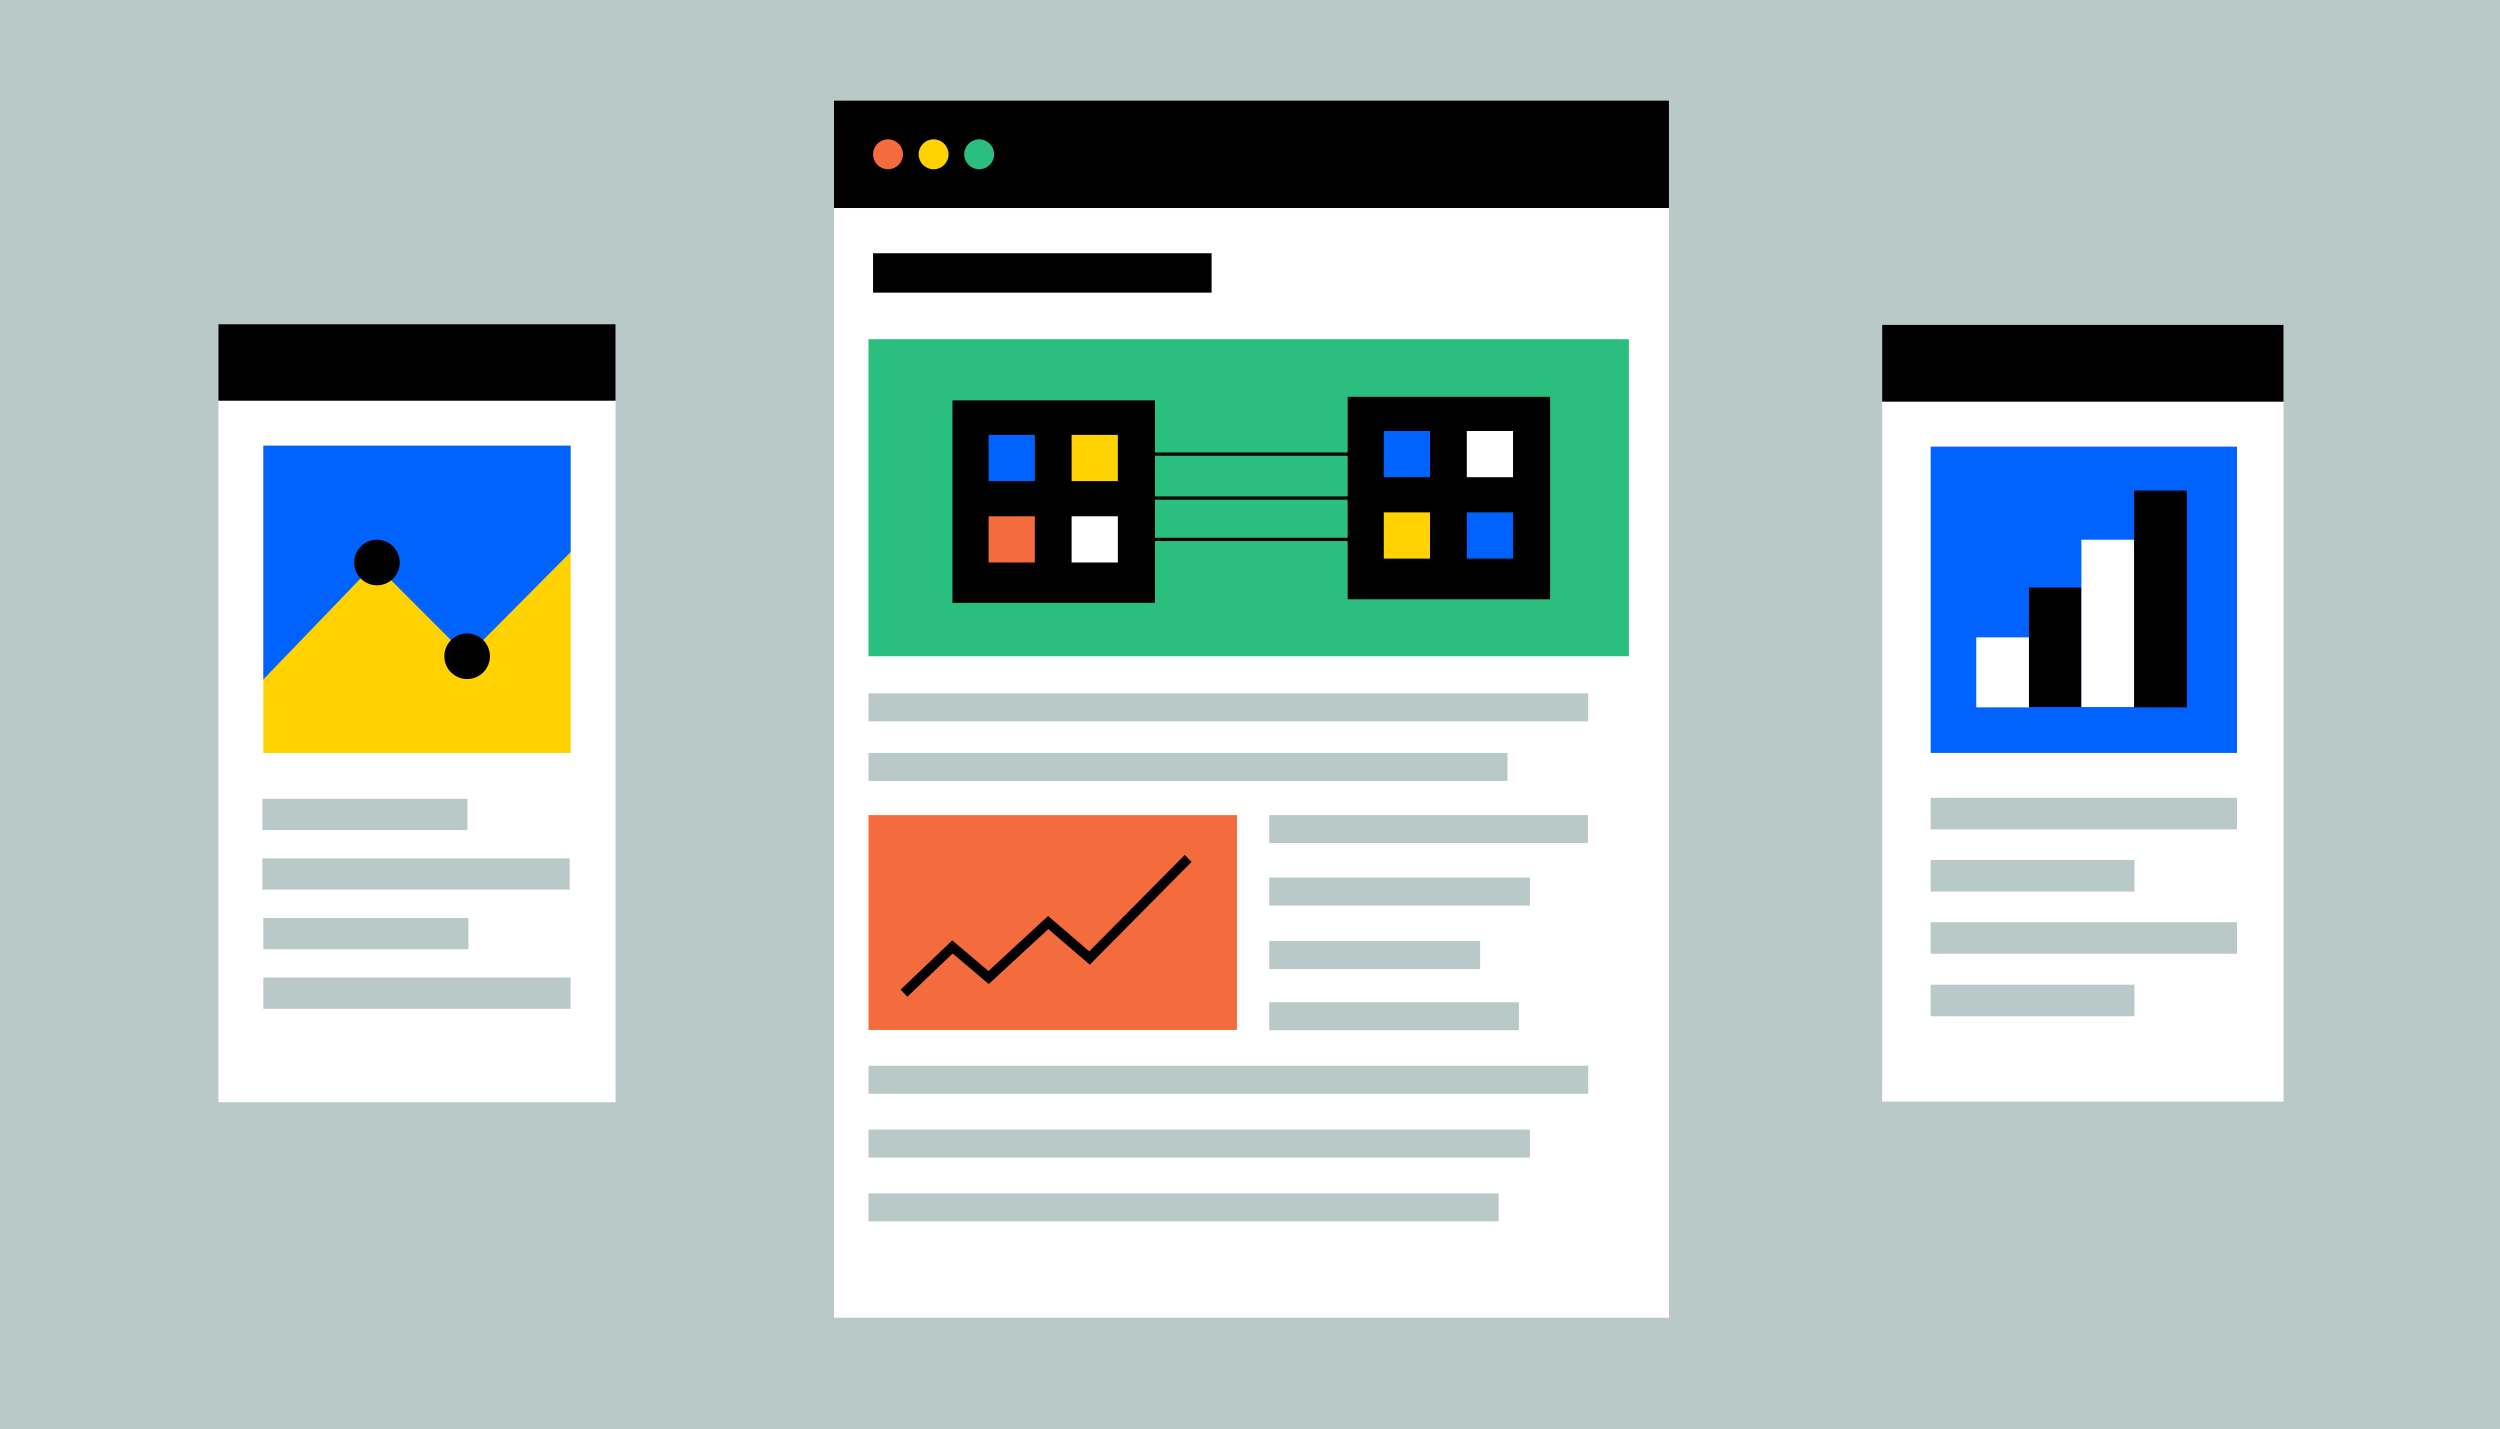 <svg xmlns="http://www.w3.org/2000/svg" x="0px" y="0px"
	 viewBox="0 0 768 439" style="enable-background:new 0 0 768 439;" xml:space="preserve">
<style type="text/css">
	.st0{fill:#B8C9C8;}
	.st1{fill:#FFFFFF;}
	.st2{fill:#FFD200;}
	.st3{fill:#0062FF;}
	.st4{fill:#2BBF7F;}
	.st5{fill:#F46C3D;}
	.st6{fill:none;stroke:#000000;stroke-miterlimit:10;}
	.st7{fill:none;stroke:#000000;stroke-width:3;stroke-miterlimit:10;}
</style>
<rect class="st0" width="768" height="439"/>
<rect x="256.2" y="30.9" class="st1" width="256.5" height="373.9"/>
<rect x="67.1" y="99.6" class="st1" width="122" height="239"/>
<rect x="67.1" y="99.6" width="122" height="23.5"/>
<rect x="80.6" y="245.4" class="st0" width="63" height="9.6"/>
<rect x="80.6" y="263.7" class="st0" width="94.4" height="9.6"/>
<rect x="80.9" y="282" class="st0" width="63" height="9.6"/>
<rect x="80.9" y="300.3" class="st0" width="94.4" height="9.6"/>
<rect x="80.9" y="136.9" class="st2" width="94.4" height="94.4"/>
<polygon class="st3" points="175.3,136.9 80.9,136.9 80.9,208.7 115.1,173.2 143.5,201.6 175.3,169.6 "/>
<circle cx="143.5" cy="201.6" r="7"/>
<rect x="266.8" y="104.2" class="st4" width="233.6" height="97.4"/>
<circle cx="115.8" cy="172.8" r="7"/>
<rect x="256.2" y="30.9" width="256.5" height="33"/>
<circle class="st5" cx="272.8" cy="47.4" r="4.6"/>
<circle class="st2" cx="286.8" cy="47.4" r="4.6"/>
<circle class="st4" cx="300.8" cy="47.4" r="4.6"/>
<rect x="268.2" y="77.8" width="104" height="12.1"/>
<rect x="292.6" y="123" width="62.2" height="62.2"/>
<rect x="303.7" y="133.6" class="st3" width="14.2" height="14.2"/>
<rect x="303.7" y="158.6" class="st5" width="14.2" height="14.2"/>
<rect x="329.2" y="158.6" class="st1" width="14.2" height="14.2"/>
<rect x="329.2" y="133.6" class="st2" width="14.2" height="14.2"/>
<rect x="414" y="121.9" width="62.2" height="62.2"/>
<rect x="425.1" y="132.4" class="st3" width="14.2" height="14.2"/>
<rect x="425.1" y="157.4" class="st2" width="14.2" height="14.2"/>
<rect x="450.6" y="157.4" class="st3" width="14.2" height="14.2"/>
<rect x="450.6" y="132.4" class="st1" width="14.2" height="14.2"/>
<line class="st6" x1="354.8" y1="139.5" x2="415.3" y2="139.5"/>
<line class="st6" x1="354.8" y1="153" x2="415.3" y2="153"/>
<line class="st6" x1="354.8" y1="165.7" x2="415.3" y2="165.7"/>
<rect x="266.8" y="213" class="st0" width="221.1" height="8.6"/>
<rect x="266.8" y="231.3" class="st0" width="196.3" height="8.6"/>
<rect x="266.8" y="327.4" class="st0" width="221.1" height="8.6"/>
<rect x="266.8" y="347" class="st0" width="203.2" height="8.6"/>
<rect x="266.8" y="366.6" class="st0" width="193.6" height="8.6"/>
<rect x="389.9" y="307.9" class="st0" width="76.7" height="8.6"/>
<rect x="389.9" y="289.1" class="st0" width="64.8" height="8.6"/>
<rect x="389.9" y="269.6" class="st0" width="80.1" height="8.6"/>
<rect x="389.9" y="250.4" class="st0" width="97.9" height="8.6"/>
<rect x="266.8" y="250.4" class="st5" width="113.2" height="66"/>
<rect x="578.2" y="99.8" class="st1" width="123.3" height="238.6"/>
<rect x="578.2" y="99.8" width="123.3" height="23.6"/>
<polyline class="st7" points="277.7,305.1 292.6,290.9 303.7,300.3 322,283.4 334.7,294.3 365,263.7 "/>
<rect x="593.1" y="137.2" class="st3" width="94.1" height="94.1"/>
<rect x="607.1" y="195.8" class="st1" width="16.2" height="21.5"/>
<rect x="623.3" y="180.5" width="16.2" height="36.7"/>
<rect x="639.4" y="165.8" class="st1" width="16.2" height="51.4"/>
<rect x="655.6" y="150.7" width="16.2" height="66.6"/>
<rect x="593.1" y="245.1" class="st0" width="94.1" height="9.7"/>
<rect x="593.1" y="264.2" class="st0" width="62.6" height="9.7"/>
<rect x="593.1" y="283.3" class="st0" width="94.1" height="9.7"/>
<rect x="593.1" y="302.5" class="st0" width="62.6" height="9.7"/>
</svg>
